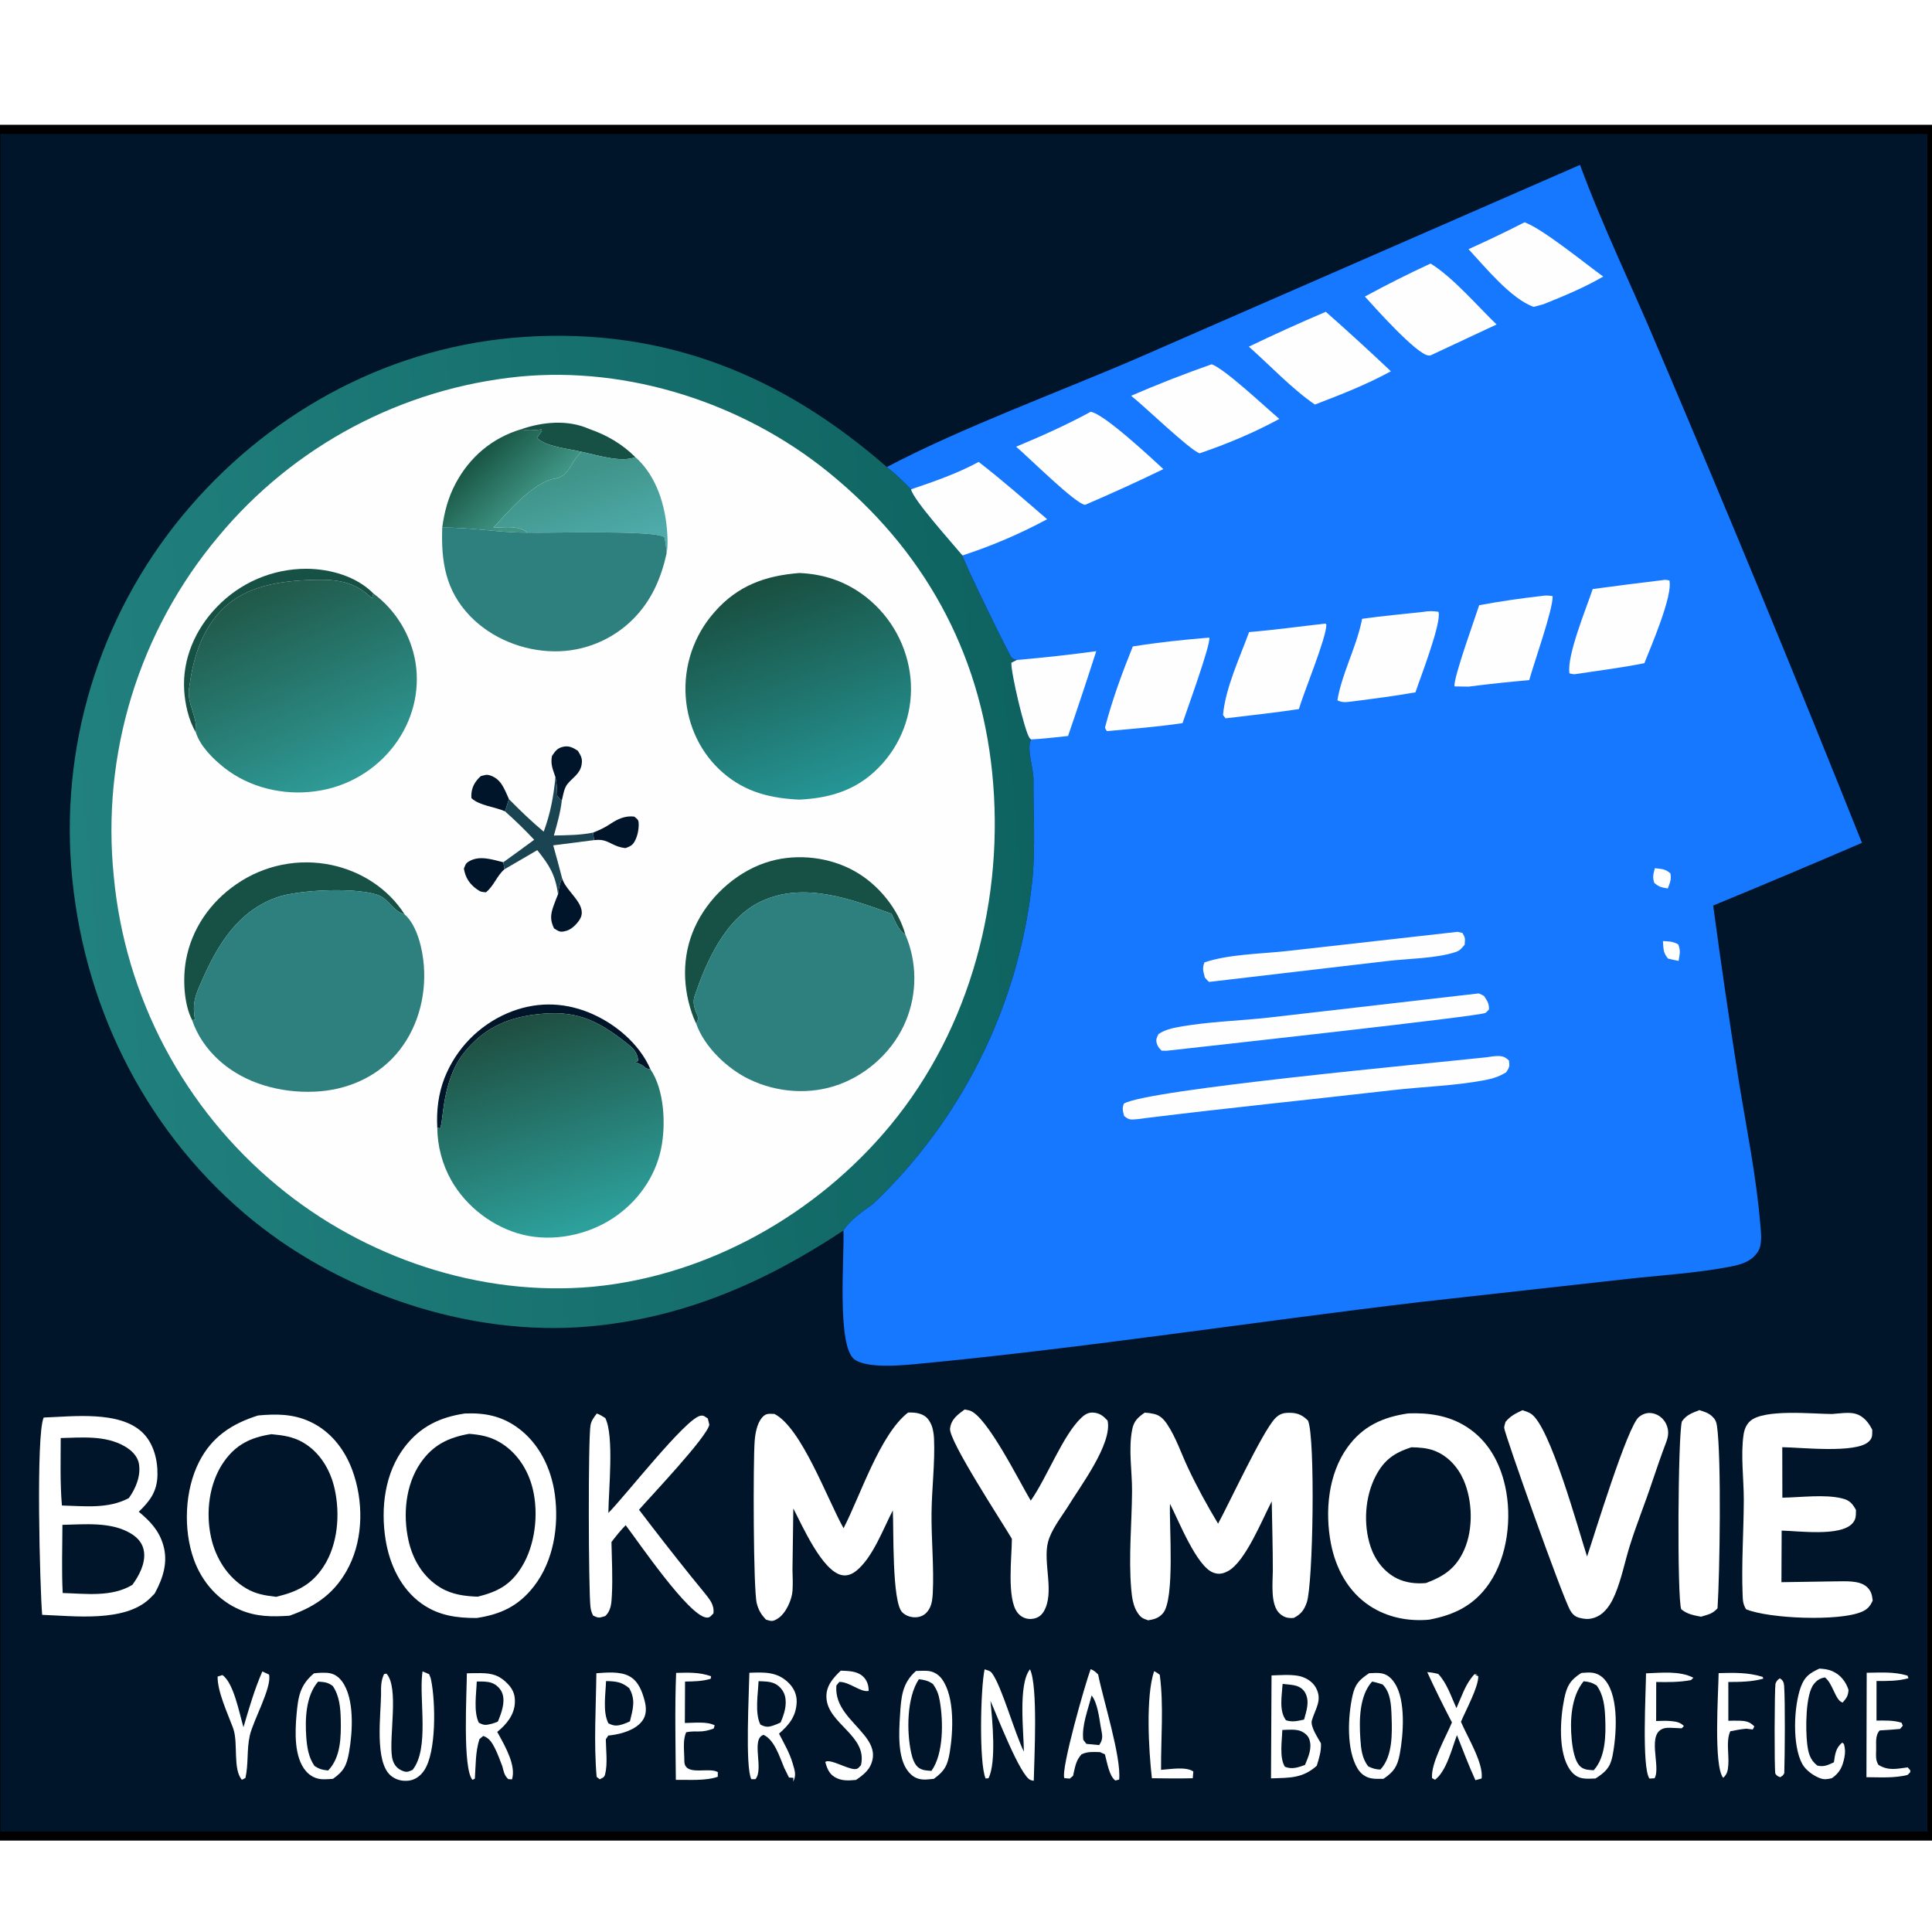 <?xml version="1.0" encoding="utf-8"?>
<svg xmlns="http://www.w3.org/2000/svg" width="1024" height="1024" viewBox="150.174 158.5 211.438 182.211">
  <rect x="150.174" y="158.5" width="211.438" height="182.211" fill="#333333" stroke="none"/>
  <rect x="149.717" y="158.043" width="211.894" height="186.777" style="stroke: rgb(0, 0, 0); fill: rgb(0, 21, 41);"/>
  <path transform="scale(0.5 0.5)" d="M552.961 653.568C553.446 653.773 553.779 654.039 554.197 654.354C555.097 661.009 554.431 668.405 554.48 675.16C556.489 675.021 559.9 674.393 561.544 675.511L561.421 676.992C558.438 677.077 555.458 677.029 552.475 676.993C551.782 670.993 551.082 659.121 552.961 653.568Z" style="fill: rgb(255, 255, 255);"/>
  <path transform="scale(0.5 0.5)" d="M676.522 653.984C679.887 653.91 682.906 653.792 686.157 654.81L686.305 655.194C683.728 655.912 681.289 655.91 678.643 655.929L678.647 664.414C679.435 664.4 680.227 664.381 681.015 664.402C682.448 664.439 683.327 664.603 684.341 665.658L683.989 666.325L682.581 666.151C681.38 666.26 680.254 666.469 679.075 666.71C678.108 668.801 678.817 671.749 678.64 674.033C678.545 675.257 678.45 676.056 677.52 676.903C675.363 674.268 676.474 658.256 676.522 653.984Z" style="fill: rgb(255, 255, 255);"/>
  <path transform="scale(0.5 0.5)" d="M660.629 654.033C663.907 653.923 667.994 653.433 670.997 654.998L670.464 655.516C667.888 655.986 665.46 655.973 662.86 655.926L662.845 664.468C663.902 664.442 665.001 664.381 666.054 664.481C667.161 664.586 668.157 664.738 668.917 665.573L668.441 666.067L667.113 665.999C666.398 665.991 665.448 665.875 664.759 666.024C660.523 666.942 663.986 674.48 662.499 677.002L661.374 677.064C659.663 674.573 660.611 658.043 660.629 654.033Z" style="fill: rgb(255, 255, 255);"/>
  <path d="M 224.169 326.967 C 225.542 326.937 226.683 326.878 227.996 327.336 L 227.953 327.612 C 227.008 327.895 226.127 327.899 225.146 327.916 L 225.125 332.45 C 226.061 332.448 227.574 332.253 228.393 332.713 L 228.275 333.063 C 227.651 333.28 227.215 333.388 226.55 333.379 C 226.1 333.372 225.72 333.374 225.274 333.463 C 224.892 334.284 225.048 335.399 225.064 336.291 C 225.065 336.457 225.061 336.752 225.099 336.908 C 225.418 338.211 227.782 337.27 228.731 337.824 L 228.727 338.338 C 227.354 338.806 225.593 338.65 224.138 338.673 C 224.108 334.775 224.014 330.863 224.169 326.967 Z" style="fill: rgb(255, 255, 255);"/>
  <path transform="scale(0.5 0.5)" d="M357.771 653.618L359.228 654.301C359.914 657.065 355.754 664.356 355.019 667.663C354.328 670.766 354.761 673.861 354.069 676.934L353.289 677.336C351.282 674.976 352.499 669.465 351.441 666.24C351.387 666.076 351.326 665.914 351.269 665.751C350.105 662.645 347.928 657.992 347.979 654.736L349.038 654.418C351.525 656.149 352.744 662.851 353.64 665.83C354.858 661.682 356.034 657.587 357.771 653.618Z" style="fill: rgb(255, 255, 255);"/>
  <path transform="scale(0.5 0.5)" d="M708.932 653.909C711.988 653.876 714.902 653.633 717.87 654.54L718.072 655.101C715.719 655.755 713.498 655.707 711.08 655.714L711.076 664.369C712.966 664.364 714.729 664.284 716.553 664.832L716.829 665.488L716.246 666.2C714.755 666.349 713.272 666.451 711.776 666.529C710.72 667.688 711.056 669.281 710.997 670.82C710.974 672.005 710.835 673.03 711.506 674.071C713.698 675.409 715.487 674.925 717.906 674.618L718.464 675.247C718.464 675.906 718.545 675.52 717.874 676.273C714.95 677.004 711.871 676.781 708.874 676.766L708.932 653.909Z" style="fill: rgb(255, 255, 255);"/>
  <path d="M 242.186 326.723 C 243.02 326.76 243.936 326.749 244.595 327.336 C 245.067 327.756 245.245 328.334 245.24 328.942 C 244.351 329.123 243.147 327.935 242.028 327.955 L 241.705 328.353 C 241.515 330.736 243.44 332.127 244.776 333.799 C 245.377 334.552 245.868 335.405 245.671 336.41 C 245.453 337.515 244.735 338.083 243.853 338.683 C 242.992 338.759 242.21 338.814 241.456 338.327 C 240.889 337.96 240.659 337.335 240.49 336.717 C 240.969 336.31 242.905 337.501 243.72 337.496 C 244.106 337.493 244.151 337.318 244.398 337.066 C 245.153 333.838 240.782 332.572 240.62 329.705 C 240.547 328.413 241.324 327.555 242.186 326.723 Z" style="fill: rgb(255, 255, 255);"/>
  <path d="M 349.292 326.497 C 349.855 326.539 350.248 326.571 350.771 326.811 C 351.62 327.198 352.209 327.97 352.477 328.835 C 352.425 329.497 352.264 329.714 351.837 330.212 C 351.037 330.04 350.767 328.089 349.884 327.462 C 349.345 327.567 349.058 327.741 348.7 328.169 C 347.741 329.313 347.777 333.206 347.947 334.69 C 348.062 335.685 348.242 336.485 349.069 337.114 C 349.811 337.28 350.22 337.051 350.877 336.753 C 351 335.909 351.074 335.146 351.794 334.602 L 351.973 334.749 C 352.121 335.29 352.129 335.679 352.023 336.224 C 351.825 337.238 351.516 337.897 350.649 338.493 C 350.232 338.585 349.892 338.664 349.468 338.531 C 348.722 338.295 347.805 337.64 347.421 336.945 C 346.302 334.917 346.476 330.64 347.256 328.505 C 347.67 327.372 348.221 326.991 349.292 326.497 Z" style="fill: rgb(255, 255, 255);"/>
  <path transform="scale(0.5 0.5)" d="M619.133 661.649Q619.654 660.401 620.19 659.159C620.991 657.256 621.671 655.793 623.055 654.239L623.778 654.216L623.249 654.355L623.907 654.654C624.006 656.972 621.091 662.283 620.123 664.642C621.42 667.755 625.153 673.772 624.634 677.052L623.286 677.42C621.812 674.188 620.553 670.854 619.244 667.552C618.149 670.455 616.972 675.405 614.45 677.329L613.788 676.958C613.514 673.718 616.816 667.976 618.15 664.781C616.267 661.141 614.447 657.495 612.744 653.767C613.634 653.829 614.297 653.951 615.151 654.168C617.049 656.171 617.987 659.148 619.133 661.649Z" style="fill: rgb(255, 255, 255);"/>
  <path transform="scale(0.5 0.5)" d="M392.835 653.603L394.278 654.223C394.547 654.881 394.597 654.931 394.756 655.745C395.656 660.351 395.913 671.263 393.18 675.297C392.4 676.447 391.282 677.322 389.868 677.511C388.412 677.706 386.929 677.349 385.811 676.36C382.325 673.276 383.701 663.208 383.752 658.703C383.752 657.056 383.683 655.72 384.415 654.193L384.934 654.091C387.73 657.134 385.454 667.867 386.152 672.342C386.353 673.629 386.986 674.717 388.224 675.278C389.336 675.782 389.648 675.613 390.663 675.154C394.363 670.482 392.07 659.941 392.772 654.077C392.791 653.919 392.814 653.761 392.835 653.603Z" style="fill: rgb(255, 255, 255);"/>
  <path transform="scale(0.5 0.5)" d="M539.072 653.109C539.86 653.456 540.118 653.696 540.709 654.29C541.824 659.883 545.807 672.378 545.306 677.287L544.467 677.491C543.08 676.452 542.659 673.407 542.194 671.766L541.118 671.276C539.674 671.246 538.404 671.117 537.064 671.762C535.951 673.017 535.739 674.146 535.371 675.767C535.148 676.749 535.409 676.259 534.5 677.076L533.312 676.969C532.503 675.052 537.929 656.141 539.072 653.109Z" style="fill: rgb(255, 255, 255);"/>
  <path transform="scale(0.5 0.5)" d="M539.276 658.874C540.541 660.412 540.927 663.65 541.257 665.63C541.549 667.389 541.977 668.282 540.932 669.74L538.134 669.47L537.453 668.573C537.086 665.396 538.509 661.973 539.276 658.874Z" style="fill: rgb(0, 21, 41);"/>
  <path transform="scale(0.5 0.5)" d="M524.455 671.177C524.427 666.83 523.16 656.405 525.793 653.146C527.577 656.908 526.721 672.599 526.617 677.558C526.385 677.5 526.145 677.467 525.92 677.384C523.667 676.56 518.491 663.056 517.14 660.068C517.535 664.084 518.487 673.512 516.707 676.992L516.081 677.053C514.608 673.697 514.973 657.188 515.859 653.157C516.52 653.394 517.061 653.431 517.495 654.024C519.64 656.957 522.354 666.881 524.455 671.177Z" style="fill: rgb(255, 255, 255);"/>
  <path transform="scale(0.5 0.5)" d="M430.879 654.011C433.089 653.857 435.969 653.566 437.999 654.613C440.029 655.66 440.846 657.837 441.414 659.912C441.83 661.428 441.928 663.095 440.936 664.428C439.447 666.429 436.413 667.283 434.087 667.583C433.888 667.609 433.688 667.629 433.489 667.652L432.951 668.474C432.982 670.828 433.374 673.866 432.795 676.128C432.605 676.874 432.239 676.866 431.621 677.225L430.94 676.702C430.294 669.255 430.795 661.493 430.879 654.011Z" style="fill: rgb(255, 255, 255);"/>
  <path transform="scale(0.5 0.5)" d="M432.997 655.725C435.116 655.775 436.397 655.885 438.06 657.266C439.529 659.806 438.895 661.807 438.226 664.546C437.627 664.812 437.262 664.992 436.611 665.195C435.348 665.589 434.682 665.556 433.522 664.984C432.222 662.519 432.918 658.498 432.997 655.725Z" style="fill: rgb(0, 21, 41);"/>
  <path transform="scale(0.5 0.5)" d="M402.534 654.028Q404.03 653.98 405.527 653.988C408.116 653.998 409.803 654.516 411.604 656.465C412.729 657.683 413.141 658.93 413.038 660.579C412.871 663.227 411.132 665.279 409.177 666.854L409.542 667.503C410.988 670.139 413.329 674.244 412.416 677.247L411.588 677.185C410.662 676.268 410.639 675.578 410.293 674.36C409.762 673.002 409.262 671.553 408.589 670.26C408.002 669.134 407.375 668.141 406.109 667.74L405.292 668.425C404.394 671.199 404.488 674.186 404.287 677.076L403.779 677.352C401.552 674.977 402.52 658.337 402.534 654.028Z" style="fill: rgb(255, 255, 255);"/>
  <path transform="scale(0.5 0.5)" d="M404.702 655.822C405.742 655.822 406.909 655.772 407.905 656.104C408.973 656.461 409.965 657.4 410.32 658.479C410.973 660.466 410.065 662.761 409.335 664.587C408.911 664.756 408.426 664.962 407.988 665.07C406.646 665.4 406.307 665.445 405.149 664.835C403.962 662.368 404.61 658.568 404.702 655.822Z" style="fill: rgb(0, 21, 41);"/>
  <path transform="scale(0.5 0.5)" d="M464.368 653.911C467.671 653.787 470.445 653.644 472.959 656.118C474.118 657.257 474.796 658.729 474.723 660.376C474.588 663.453 473.087 665.285 470.859 667.229C471.926 669.307 473.185 671.458 473.836 673.708C474.291 675.28 474.719 676.285 473.948 677.743L474.019 676.908L473.04 676.836L472.004 674.734C471.005 672.393 469.907 668.614 467.472 667.494C464.649 668.391 467.604 674.995 465.698 677.197L464.804 677.204C463.416 674.641 464.303 658.281 464.368 653.911Z" style="fill: rgb(255, 255, 255);"/>
  <path transform="scale(0.5 0.5)" d="M466.379 655.75C467.541 655.797 468.856 655.774 469.926 656.283C470.97 656.78 471.83 657.8 472.136 658.913C472.678 660.888 471.98 662.986 471.207 664.789C470.656 665.042 470.324 665.209 469.726 665.413C468.466 665.844 467.954 665.837 466.784 665.251C465.521 662.711 466.271 658.579 466.379 655.75Z" style="fill: rgb(0, 21, 41);"/>
  <path transform="scale(0.5 0.5)" d="M578.663 654.491C580.537 654.434 582.586 654.259 584.439 654.57C585.962 654.825 587.558 655.737 588.336 657.116C589.877 659.849 588.265 661.732 587.493 664.328C587.101 665.647 588.805 668.149 589.478 669.359C589.552 671.133 589.074 672.574 588.562 674.259C585.428 677.068 582.535 676.882 578.545 677.025L578.663 654.491Z" style="fill: rgb(255, 255, 255);"/>
  <path transform="scale(0.5 0.5)" d="M581.085 656.348C581.905 656.43 582.739 656.491 583.55 656.639C584.585 656.828 585.532 657.355 586.037 658.302C587.047 660.193 586.311 662.229 585.784 664.155C584.37 664.446 583.243 664.777 581.824 664.301C580.237 662.204 580.94 658.878 581.085 656.348Z" style="fill: rgb(0, 21, 41);"/>
  <path transform="scale(0.5 0.5)" d="M581.021 666.435C582.274 666.389 584.102 666.185 585.239 666.748C585.981 667.115 586.645 667.656 586.922 668.442C587.609 670.394 586.727 672.283 585.988 674.079C584.452 674.636 583.129 675.108 581.582 674.477C580.341 672.49 580.953 668.773 581.021 666.435Z" style="fill: rgb(0, 21, 41);"/>
  <path transform="scale(0.5 0.5)" d="M600.022 654.006C600.885 653.979 601.942 653.872 602.786 654.043C604.085 654.305 604.921 655.114 605.626 656.191C608.073 659.926 607.531 667.437 606.725 671.709C606.217 674.402 605.44 675.589 603.158 677.12C602.297 677.119 601.299 677.178 600.456 677.009C599.158 676.749 598.183 676.004 597.503 674.886C595.017 670.801 595.372 663.51 596.374 658.967C596.945 656.375 597.846 655.464 600.022 654.006Z" style="fill: rgb(255, 255, 255);"/>
  <path transform="scale(0.5 0.5)" d="M600.667 655.837C601.47 655.973 602.209 656.229 602.985 656.473C604.754 658.24 604.845 661.02 604.933 663.407C605.073 667.205 605.188 672.211 602.486 675.095C601.419 675.054 600.797 674.859 599.834 674.401C598.452 672.666 598.251 670.572 598.105 668.407C597.83 664.32 597.845 658.982 600.667 655.837Z" style="fill: rgb(0, 21, 41);"/>
  <path transform="scale(0.5 0.5)" d="M646.476 653.945C647.279 653.899 648.243 653.786 649.034 653.924C650.208 654.129 651.117 654.778 651.829 655.708C654.737 659.509 654.176 667.611 653.291 672.123C652.786 674.699 651.697 675.681 649.567 677.05C648.661 677.072 647.588 677.167 646.7 676.999C645.516 676.774 644.692 676.127 644.004 675.155C641.323 671.365 641.835 663.946 642.734 659.568C643.311 656.76 644.055 655.485 646.476 653.945Z" style="fill: rgb(255, 255, 255);"/>
  <path transform="scale(0.5 0.5)" d="M646.978 655.768C648.18 655.88 648.805 656.055 649.832 656.694C651.346 658.791 651.595 661.302 651.699 663.836C651.853 667.563 651.782 672.398 649.178 675.247C648.206 675.168 647.403 675.2 646.556 674.666C644.971 673.664 644.531 670.224 644.364 668.542C643.95 664.384 644.241 659.063 646.978 655.768Z" style="fill: rgb(0, 21, 41);"/>
  <path transform="scale(0.5 0.5)" d="M500.847 653.51C501.848 653.506 503.074 653.378 504.042 653.603C505.084 653.846 505.959 654.499 506.574 655.365C509.335 659.255 508.985 666.743 508.234 671.287C507.758 674.16 507.133 675.388 504.76 677.116C503.964 677.197 503.049 677.341 502.253 677.261C500.855 677.121 499.967 676.542 499.098 675.458C496.747 672.528 497.117 666.781 497.344 663.194C497.589 659.326 497.771 656.201 500.847 653.51Z" style="fill: rgb(255, 255, 255);"/>
  <path transform="scale(0.5 0.5)" d="M501.473 655.317C502.741 655.478 503.455 655.629 504.523 656.344C505.403 657.573 505.781 658.548 506.044 660.045C506.825 664.479 506.916 671.636 504.222 675.384C503.198 675.295 502.403 675.318 501.512 674.754C500.509 674.119 500.033 672.543 499.791 671.446C498.769 666.813 498.806 659.33 501.473 655.317Z" style="fill: rgb(0, 21, 41);"/>
  <path transform="scale(0.5 0.5)" d="M369.073 654.033C370.033 653.918 371.029 653.859 371.995 653.929C373.354 654.028 374.417 654.714 375.219 655.804C377.989 659.574 377.532 666.87 376.752 671.28C376.244 674.148 375.62 675.455 373.229 677.121C372.505 677.18 371.778 677.24 371.051 677.221C369.605 677.183 368.314 676.579 367.349 675.479C364.677 672.434 364.919 666.802 365.264 662.976C365.613 659.106 366.013 656.602 369.073 654.033Z" style="fill: rgb(255, 255, 255);"/>
  <path transform="scale(0.5 0.5)" d="M369.981 655.845C371.355 655.955 372.062 655.952 373.198 656.819C374.648 658.974 374.877 661.586 374.932 664.137C375.015 667.963 374.94 672.456 372.169 675.3C370.908 675.159 370.241 675.003 369.18 674.296C367.884 672.435 367.545 670.213 367.385 667.98C367.103 664.013 367.278 658.931 369.981 655.845Z" style="fill: rgb(0, 21, 41);"/>
  <path transform="scale(0.5 0.5)" d="M672.307 596.418C673.351 596.765 674.285 597.013 675.108 597.791C675.788 598.433 676.027 598.982 676.159 599.89C677.152 606.749 676.777 632.329 676.279 639.8C675.129 641.06 674.263 641.134 672.657 641.637C670.978 641.299 669.69 641.104 668.336 640.01C667.408 637.55 667.616 601.829 668.484 598.892C669.498 597.425 670.724 597.055 672.307 596.418Z" style="fill: rgb(255, 255, 255);"/>
  <path transform="scale(0.5 0.5)" d="M430.975 597.163C431.687 597.413 432.197 597.75 432.829 598.153C434.807 602.032 433.551 613.969 433.51 618.922C437.192 615.233 450.248 598.453 453.589 597.671C454.395 597.482 454.627 597.857 455.276 598.253L455.606 599.625C455.031 602.409 442.637 615.433 440.217 618.227Q445.705 625.444 451.372 632.523Q452.996 634.48 454.586 636.465C455.713 637.885 456.725 639.037 456.503 640.916C455.935 641.441 455.766 641.922 454.924 641.817C451.015 641.33 440.201 625.426 437.298 621.606C436.151 622.768 435.176 624 434.184 625.295C434.259 629.136 434.477 633.075 434.275 636.908C434.186 638.588 434.131 640.311 432.808 641.504C431.444 641.897 431.449 641.993 430.178 641.401C429.856 640.78 429.684 640.243 429.596 639.546C429.157 636.085 429.051 602.557 429.608 599.684C429.803 598.678 430.371 597.96 430.975 597.163Z" style="fill: rgb(255, 255, 255);"/>
  <path transform="scale(0.5 0.5)" d="M511.479 596.283C511.805 596.347 512.131 596.403 512.455 596.475C516.183 597.307 523.544 612.233 525.961 616.232C529.501 611.213 533.018 601.822 537.053 598.073C537.899 597.286 538.646 596.848 539.844 596.979C541.145 597.121 541.944 597.803 542.78 598.721C543.855 603.878 536.596 613.346 533.95 617.76C532.501 620.014 530.435 622.666 529.747 625.262C528.548 629.782 531.29 636.409 528.773 640.541C528.144 641.575 527.192 642.077 525.984 642.131C524.809 642.184 523.747 641.645 523.038 640.722C520.665 637.634 521.828 628.431 521.827 624.585C519.635 620.84 507.97 603.09 508.295 600.45C508.549 598.385 509.944 597.439 511.479 596.283Z" style="fill: rgb(255, 255, 255);"/>
  <path transform="scale(0.5 0.5)" d="M633.576 596.438C634.195 596.634 634.87 596.848 635.423 597.195C639.618 599.831 645.8 622.525 647.726 628.462C649.242 624 656.577 599.876 659.091 597.911C660.031 597.176 661.017 596.875 662.2 597.144C663.475 597.434 664.524 598.332 665.062 599.517C665.694 600.906 665.538 602.15 665.016 603.508C663.945 606.3 663.001 609.137 662.03 611.965C660.472 616.706 658.568 621.338 657.08 626.103C655.978 629.634 655.29 633.293 653.863 636.72C653.243 638.211 652.429 639.681 651.203 640.762C650.061 641.768 648.54 642.318 647.015 642.074C645.542 641.838 644.843 641.584 644.056 640.284C642.401 637.55 629.586 601.409 629.584 600.29C629.584 599.848 629.781 599.429 629.879 598.999C630.946 597.678 632.091 597.159 633.576 596.438Z" style="fill: rgb(255, 255, 255);"/>
  <path transform="scale(0.5 0.5)" d="M701.363 597.27C702.903 597.163 705.102 596.793 706.581 597.245C708.285 597.764 709.395 599.217 710.148 600.72C710.123 601.887 710.268 602.521 709.312 603.368C706.422 605.929 694.615 604.581 690.451 604.536L690.47 615.582C694.406 615.542 699.765 614.791 703.559 615.748C705.208 616.164 705.776 616.832 706.583 618.272C706.551 619.505 706.655 620.328 705.724 621.296C703.03 624.099 694.049 622.876 690.317 622.789L690.268 634.083L702.122 633.9C704.174 633.904 707.275 633.634 708.909 635.067C709.903 635.938 710.105 636.86 710.244 638.108C709.671 639.374 709.078 640.047 707.767 640.596C702.828 642.666 687.599 642.092 682.526 640.005C681.856 638.909 681.819 638.114 681.77 636.842C681.507 629.973 682.007 622.99 682.029 616.106C682.043 611.508 681.314 606.249 681.986 601.758C682.15 600.661 682.585 599.556 683.433 598.807C686.49 596.112 697.172 597.264 701.363 597.27Z" style="fill: rgb(255, 255, 255);"/>
  <path transform="scale(0.5 0.5)" d="M309.919 598.042C316.297 597.818 326.394 596.526 331.425 601.224C333.958 603.589 334.883 607.288 334.813 610.654C334.74 614.197 333.193 616.301 330.72 618.663C333.206 620.72 335.151 622.767 336.08 625.949C337.185 629.734 336.015 633.24 334.202 636.573Q333.638 637.171 333.041 637.737C327.548 642.899 316.549 641.472 309.573 641.229C309.088 635.401 308.167 601.636 309.919 598.042Z" style="fill: rgb(255, 255, 255);"/>
  <path transform="scale(0.5 0.5)" d="M313.639 602.532C318.306 602.424 323.402 601.913 327.612 604.325C329.06 605.154 330.457 606.438 330.757 608.161C331.215 610.781 330.057 613.593 328.546 615.678C323.98 618.095 318.889 617.42 313.9 617.297C313.478 612.406 313.637 607.439 313.639 602.532Z" style="fill: rgb(0, 21, 41);"/>
  <path transform="scale(0.5 0.5)" d="M314.01 621.531C318.882 621.432 324.656 620.806 329.007 623.435C330.546 624.365 331.666 625.653 331.88 627.516C332.173 630.067 330.767 632.687 329.32 634.665C324.806 637.401 319.135 636.598 314.072 636.451C313.817 631.505 313.999 626.486 314.01 621.531Z" style="fill: rgb(0, 21, 41);"/>
  <path transform="scale(0.5 0.5)" d="M499.12 596.946C500 596.94 500.81 596.942 501.663 597.211C502.968 597.623 503.615 598.34 504.169 599.565C504.58 600.475 504.743 601.698 504.787 602.684C505.021 607.989 504.288 613.671 504.241 619.049C504.189 624.835 504.805 630.804 504.512 636.533C504.459 637.563 504.331 638.78 503.856 639.715C503.315 640.78 502.475 641.524 501.259 641.718C500.055 641.911 498.669 641.537 497.812 640.653C495.566 638.338 495.981 622.581 495.768 618.366C493.632 622.469 491.4 628.643 487.801 631.569C486.876 632.322 485.775 632.79 484.562 632.525C480.253 631.584 475.905 621.59 473.992 617.953L473.806 631.375C473.846 632.911 473.921 634.484 473.807 636.017C473.66 638.003 472.339 640.928 470.599 642.033C469.465 642.754 469.204 642.63 468.017 642.283C466.96 641.18 466.368 640.201 465.986 638.704C465.222 635.707 465.173 607.681 465.534 603.135C465.661 601.531 466.031 599.398 467.096 598.115C467.983 597.047 468.609 597.223 469.851 597.255C475.767 600.254 481.421 615.902 484.986 622.271C488.64 615.221 492.972 601.653 499.12 596.946Z" style="fill: rgb(255, 255, 255);"/>
  <path transform="scale(0.5 0.5)" d="M566.962 621.274C569.512 616.588 576.621 601.253 579.395 598.286C580.461 597.146 581.384 596.972 582.874 597.011C584.464 597.052 585.532 597.6 586.656 598.728C588.265 602.581 587.765 634.555 586.373 638.524C585.786 640.196 585.114 641.085 583.517 641.909C582.284 641.997 581.45 641.827 580.482 640.98C578.36 639.124 578.926 634.196 578.943 631.618C578.948 626.544 578.794 621.462 578.707 616.388C576.677 620.229 572.97 629.564 569.174 631.628C568.049 632.239 567.104 632.453 565.866 631.971C562.233 630.558 558.323 620.586 556.436 616.927C556.237 621.676 557.561 637.93 554.856 640.928C553.919 641.967 552.979 642.207 551.656 642.425C550.528 642.026 550.153 641.925 549.428 640.907C548.369 639.419 548.093 637.312 547.944 635.538C547.356 628.556 548.078 621.241 548.129 614.228C548.161 609.801 547.306 605.098 548.151 600.721C548.522 598.798 549.359 598.067 550.904 596.969C551.614 597.005 552.282 597.1 552.977 597.262C554.286 597.568 555.099 598.444 555.819 599.519C557.713 602.346 558.863 605.815 560.308 608.904C562.305 613.169 564.536 617.241 566.962 621.274Z" style="fill: rgb(255, 255, 255);"/>
  <path d="M 178.419 298.796 C 180.368 298.617 182.176 298.615 183.999 299.427 C 186.298 300.453 187.879 302.461 188.735 304.79 C 189.944 308.079 189.959 312.103 188.389 315.267 C 186.961 318.143 184.803 319.684 181.853 320.71 C 179.942 320.835 178.263 320.839 176.468 320.076 C 174.056 319.051 172.285 317.03 171.399 314.583 C 170.208 311.292 170.378 306.967 171.977 303.846 C 173.379 301.108 175.575 299.688 178.419 298.796 Z" style="fill: rgb(255, 255, 255);"/>
  <path transform="scale(0.5 0.5)" d="M359.765 601.69C362.232 601.924 364.424 602.21 366.607 603.459C370.359 605.606 372.662 609.493 373.587 613.627C374.821 619.142 374.327 625.776 371.199 630.611C368.579 634.66 365.309 636.209 360.776 637.287C358.415 637.006 356.353 636.687 354.264 635.458C350.186 633.06 347.549 628.839 346.545 624.28C345.347 618.838 346.084 612.43 349.311 607.779C351.979 603.933 355.248 602.383 359.765 601.69Z" style="fill: rgb(0, 21, 41);"/>
  <path transform="scale(0.5 0.5)" d="M402.107 597.157C406.384 596.983 410.04 597.673 413.579 600.213C418.366 603.65 421.038 609.226 421.804 614.965C422.715 621.788 421.514 629.422 417.234 634.956C413.874 639.301 409.941 641.131 404.672 641.923C400.291 641.934 396.341 641.397 392.662 638.794C388.093 635.561 385.606 630.175 384.744 624.767C383.638 617.832 384.56 610.134 388.946 604.449C392.388 599.986 396.659 597.973 402.107 597.157Z" style="fill: rgb(255, 255, 255);"/>
  <path transform="scale(0.5 0.5)" d="M403.034 601.611C405.361 601.782 407.478 602.178 409.536 603.34C413.385 605.515 415.9 609.355 416.941 613.596C418.283 619.065 417.518 625.929 414.533 630.759C412.096 634.7 409.277 636.16 404.926 637.253C402.08 637.153 399.309 636.797 396.821 635.316C392.998 633.041 390.695 629.196 389.752 624.92C388.519 619.321 389.09 612.739 392.427 607.934C395.137 604.034 398.48 602.429 403.034 601.611Z" style="fill: rgb(0, 21, 41);"/>
  <path transform="scale(0.5 0.5)" d="M608.601 597.135C613.115 596.966 617.473 597.605 621.346 600.078C626 603.051 628.622 607.784 629.797 613.077C631.327 619.966 630.324 628.504 626.308 634.353C623.01 639.155 618.722 641.226 613.179 642.286C608.661 642.71 604.026 641.802 600.204 639.3C595.419 636.168 592.68 631.035 591.638 625.514C590.327 618.568 591.057 610.452 595.265 604.592C598.638 599.895 603.062 597.937 608.601 597.135Z" style="fill: rgb(255, 255, 255);"/>
  <path transform="scale(0.5 0.5)" d="M609.255 604.554C610.923 604.582 612.683 604.695 614.258 605.286C617.213 606.395 619.447 608.86 620.695 611.708C622.66 616.191 622.84 622.399 620.871 626.912C619.099 630.971 616.505 632.755 612.468 634.271C610.288 634.46 608.086 634.232 606.101 633.252C603.319 631.878 601.321 629.236 600.346 626.331C598.713 621.464 599.082 615.375 601.473 610.816C603.326 607.281 605.536 605.773 609.255 604.554Z" style="fill: rgb(0, 21, 41);"/>
  <defs>
    <linearGradient id="gradient_1" gradientUnits="userSpaceOnUse" x1="525.612" y1="460.454" x2="316.617" y2="478.834">
      <stop offset="0" stop-color="#0E6360"/>
      <stop offset="1" stop-color="#21817F"/>
    </linearGradient>
  </defs>
  <path fill="url(#gradient_1)" transform="scale(0.5 0.5)" d="M484.962 557.103C467.807 568.47 449.886 576.299 429.187 578.114C402.722 580.435 374.004 570.561 353.864 553.38C331.461 534.268 318.218 506.873 315.94 477.59Q315.837 476.259 315.767 474.926Q315.697 473.593 315.66 472.258Q315.623 470.924 315.619 469.589Q315.615 468.254 315.645 466.919Q315.674 465.585 315.736 464.251Q315.798 462.918 315.893 461.586Q315.988 460.255 316.117 458.926Q316.245 457.597 316.406 456.272Q316.567 454.946 316.76 453.626Q316.954 452.305 317.18 450.989Q317.406 449.674 317.665 448.364Q317.924 447.054 318.215 445.751Q318.506 444.449 318.83 443.153Q319.153 441.858 319.508 440.571Q319.864 439.285 320.251 438.007Q320.638 436.729 321.056 435.462Q321.475 434.194 321.924 432.937Q322.374 431.68 322.855 430.435Q323.335 429.189 323.847 427.956Q324.358 426.723 324.9 425.503Q325.442 424.283 326.014 423.077Q326.585 421.87 327.187 420.679Q327.788 419.487 328.419 418.31Q329.05 417.134 329.71 415.973Q330.369 414.813 331.057 413.669Q331.746 412.525 332.462 411.398Q333.178 410.272 333.922 409.163Q334.666 408.055 335.438 406.965Q336.209 405.876 337.007 404.805Q337.805 403.735 338.629 402.685Q339.453 401.635 340.303 400.605Q341.153 399.576 342.028 398.568C360.61 377.129 386.618 363.389 415.07 361.518C445.903 359.49 471.536 369.959 494.462 389.996C496.384 391.49 498.055 393.151 499.762 394.878C500.223 397.185 508.885 406.763 511.013 409.352C511.279 410.812 521.422 431.467 521.774 431.716C522.383 432.148 522.136 432.003 522.91 432.227L521.717 432.844C521.604 434.989 524.647 447.958 525.712 449.32C525.801 449.434 525.918 449.523 526.021 449.624C525.024 451.635 526.479 455.758 526.554 458.094C526.505 465.493 527.012 472.858 526.326 480.246Q526.076 482.676 525.723 485.093Q525.369 487.51 524.913 489.909Q524.456 492.309 523.898 494.687Q523.339 497.065 522.679 499.416Q522.02 501.768 521.26 504.09Q520.5 506.411 519.642 508.698Q518.783 510.985 517.828 513.233Q516.873 515.481 515.822 517.686Q514.771 519.891 513.627 522.05Q512.483 524.208 511.248 526.315Q510.013 528.422 508.689 530.475Q507.365 532.527 505.954 534.521Q504.543 536.516 503.049 538.448Q501.554 540.379 499.978 542.246Q498.402 544.112 496.748 545.909Q495.094 547.706 493.364 549.431Q492.402 550.379 491.426 551.313C489.333 552.753 486.281 554.934 484.962 557.103Z" style="paint-order: fill;"/>
  <path transform="scale(0.5 0.5)" d="M414.046 370.203C438.019 367.901 463.032 376.034 481.657 391.123C502.403 407.931 514.796 430.227 517.513 456.84C520.309 484.225 512.882 512.747 495.213 534.107C479.135 553.542 455.338 567.008 430.122 569.414C405.503 571.658 380.109 563.105 361.111 547.354Q360.163 546.571 359.235 545.766Q358.307 544.96 357.399 544.131Q356.491 543.303 355.604 542.452Q354.716 541.602 353.85 540.73Q352.984 539.858 352.14 538.965Q351.295 538.072 350.473 537.158Q349.651 536.245 348.851 535.311Q348.052 534.378 347.276 533.425Q346.499 532.472 345.747 531.5Q344.994 530.528 344.265 529.538Q343.537 528.549 342.833 527.541Q342.129 526.533 341.45 525.509Q340.771 524.484 340.118 523.443Q339.464 522.402 338.836 521.346Q338.209 520.289 337.607 519.217Q337.005 518.146 336.43 517.059Q335.855 515.973 335.307 514.873Q334.759 513.773 334.238 512.659Q333.717 511.546 333.224 510.42Q332.731 509.295 332.265 508.157Q331.799 507.02 331.362 505.871Q330.925 504.722 330.516 503.563Q330.107 502.404 329.726 501.236Q329.346 500.067 328.994 498.889Q328.643 497.711 328.32 496.525Q327.998 495.339 327.705 494.146Q327.411 492.952 327.148 491.752Q326.884 490.551 326.65 489.345Q326.415 488.138 326.211 486.926Q326.007 485.714 325.832 484.497Q325.658 483.281 325.513 482.06Q325.368 480.84 325.254 479.616Q325.127 478.373 325.032 477.126Q324.936 475.88 324.872 474.632Q324.807 473.384 324.774 472.134Q324.741 470.885 324.739 469.635Q324.737 468.385 324.767 467.135Q324.796 465.886 324.857 464.637Q324.917 463.389 325.009 462.143Q325.101 460.896 325.224 459.652Q325.347 458.408 325.501 457.168Q325.655 455.928 325.84 454.691Q326.025 453.455 326.241 452.224Q326.457 450.993 326.703 449.768Q326.95 448.543 327.227 447.324Q327.504 446.105 327.811 444.893Q328.119 443.682 328.457 442.479Q328.794 441.275 329.162 440.081Q329.53 438.886 329.927 437.701Q330.324 436.516 330.751 435.341Q331.178 434.167 331.635 433.003Q332.091 431.839 332.576 430.687Q333.061 429.535 333.575 428.396Q334.089 427.257 334.631 426.13Q335.173 425.004 335.743 423.892Q336.313 422.78 336.911 421.682Q337.508 420.584 338.133 419.502Q338.758 418.419 339.41 417.353Q340.062 416.287 340.74 415.237Q341.419 414.187 342.123 413.154Q342.827 412.122 343.557 411.107Q344.287 410.093 345.042 409.097Q345.798 408.101 346.577 407.124Q347.357 406.147 348.161 405.19Q348.925 404.27 349.711 403.369Q350.497 402.469 351.305 401.587Q352.113 400.706 352.942 399.844Q353.771 398.983 354.621 398.142Q355.471 397.3 356.341 396.48Q357.211 395.66 358.1 394.861Q358.99 394.063 359.899 393.286Q360.808 392.509 361.736 391.754Q362.663 391 363.609 390.268Q364.554 389.536 365.517 388.828Q366.481 388.12 367.461 387.435Q368.441 386.75 369.437 386.089Q370.434 385.428 371.446 384.792Q372.458 384.156 373.486 383.544Q374.513 382.933 375.555 382.346Q376.597 381.76 377.653 381.199Q378.709 380.639 379.779 380.104Q380.848 379.569 381.93 379.06Q383.012 378.551 384.106 378.069Q385.2 377.587 386.306 377.131Q387.411 376.676 388.527 376.248Q389.644 375.819 390.77 375.418Q391.896 375.017 393.032 374.643Q394.168 374.27 395.313 373.924Q396.457 373.578 397.61 373.26Q398.762 372.942 399.922 372.653Q401.082 372.363 402.249 372.101Q403.416 371.84 404.589 371.607Q405.761 371.374 406.939 371.17Q408.118 370.966 409.3 370.79Q410.483 370.614 411.67 370.468Q412.856 370.321 414.046 370.203Z" fill="#FEFEFE"/>
  <path fill="#001529" transform="scale(0.5 0.5)" d="M430.165 470.015L430.628 469.83C431.841 469.335 432.867 468.817 433.96 468.094C435.587 467.018 437.187 466.274 439.178 466.51C439.774 467.044 440.074 467.062 440.136 467.931C440.23 469.277 439.805 471.343 438.939 472.418C438.493 472.97 437.874 473.182 437.234 473.406C435.948 473.259 435.194 472.933 434.031 472.352C432.607 471.641 431.942 471.512 430.376 471.659L430.165 470.015Z"/>
  <path fill="#001529" transform="scale(0.5 0.5)" d="M410.888 465.366C408.611 464.326 405.377 464.159 403.537 462.48C403.528 462.27 403.503 462.06 403.51 461.849C403.568 460.086 404.299 458.815 405.587 457.648C406.472 457.438 406.81 457.209 407.712 457.525C410.126 458.373 410.765 460.556 411.749 462.69L410.888 465.366Z"/>
  <path fill="#001529" transform="scale(0.5 0.5)" d="M410.782 478.029C409.089 479.425 408.506 481.645 406.703 483.082C405.716 482.969 405.624 483.043 404.746 482.424C403.108 481.269 402.208 479.859 401.886 477.901C402.204 477.159 402.206 476.788 402.944 476.341C405.285 474.922 408.053 475.909 410.512 476.5L410.782 478.029Z"/>
  <path fill="#001529" transform="scale(0.5 0.5)" d="M423.38 479.994C423.431 480.139 423.48 480.285 423.535 480.428C424.534 483.046 428.658 485.703 427.478 488.562C427.032 489.644 425.6 491.11 424.454 491.463C423.015 491.907 422.79 491.724 421.614 490.982C420.765 489.208 420.829 488.06 421.437 486.251C421.747 485.328 422.124 484.421 422.488 483.518C422.656 482.197 422.843 481.234 423.38 479.994Z"/>
  <path fill="#001529" transform="scale(0.5 0.5)" d="M421.922 457.861L421.72 457.29C421.199 455.773 420.868 454.825 421.166 453.238C421.878 452.214 422.244 451.563 423.557 451.238C424.856 450.916 425.787 451.429 426.833 452.1C427.503 453.237 427.888 453.765 427.647 455.161C427.305 457.139 425.741 457.935 424.581 459.339C423.806 460.276 423.595 461.847 423.317 463.01C422.895 462.716 422.643 462.372 422.318 461.977C422.283 460.857 422.252 459.775 422.064 458.668L421.922 457.861Z"/>
  <path fill="#001529" transform="scale(0.5 0.5)" d="M396.059 534.557C395.869 530.821 396.281 527.256 397.631 523.751Q397.863 523.16 398.124 522.581Q398.385 522.002 398.675 521.437Q398.964 520.872 399.281 520.322Q399.598 519.771 399.942 519.238Q400.286 518.704 400.656 518.187Q401.025 517.671 401.42 517.174Q401.815 516.677 402.234 516.199Q402.653 515.722 403.095 515.266Q403.537 514.81 404.001 514.377Q404.465 513.943 404.95 513.533Q405.435 513.123 405.939 512.738Q406.444 512.352 406.967 511.992Q407.49 511.632 408.03 511.298Q408.57 510.964 409.126 510.658Q409.682 510.351 410.253 510.072Q410.823 509.793 411.407 509.543C417.254 507.053 423.33 507 429.222 509.381C434.846 511.654 440.298 516.189 442.724 521.832C442.413 521.751 442.086 521.715 441.79 521.589C441.63 521.521 441.519 521.37 441.382 521.262C440.738 520.754 440.113 520.542 439.354 520.253L440.053 519.974C439.819 518.119 439.116 517.352 437.653 516.199C430.779 510.781 426.097 508.703 417.29 509.854C410.945 510.684 406.022 513.068 401.946 518.156C396.887 524.471 397.503 533.68 396.62 534.769L396.059 534.557Z"/>
  <path fill="#175045" transform="scale(0.5 0.5)" d="M414.407 381.73C419.155 380.097 424.648 379.566 429.365 381.683C433.155 382.991 436.575 384.981 439.415 387.83C436.26 389.097 430.926 387.341 427.633 386.665C425.028 386.019 419.687 385.549 417.913 383.609L418.686 382.469L418.956 382.153L418.878 381.749C417.255 381.966 416.015 382.082 414.407 381.73Z"/>
  <path fill="#175045" transform="scale(0.5 0.5)" d="M343.212 448.069C341.623 445.42 340.829 441.812 340.655 438.735C340.275 431.992 343.119 425.497 347.756 420.69Q348.23 420.191 348.728 419.717Q349.227 419.243 349.748 418.795Q350.27 418.347 350.814 417.926Q351.358 417.505 351.923 417.112Q352.488 416.719 353.072 416.356Q353.655 415.992 354.257 415.658Q354.859 415.325 355.477 415.022Q356.094 414.72 356.727 414.449Q357.359 414.178 358.004 413.94Q358.65 413.702 359.306 413.497Q359.963 413.292 360.629 413.12Q361.295 412.948 361.969 412.811Q362.643 412.673 363.323 412.57Q364.003 412.467 364.688 412.399Q365.372 412.331 366.059 412.297Q366.746 412.264 367.434 412.265C372.611 412.301 378.33 413.895 382.074 417.672L381.757 418.739L381.306 418.312C377.259 414.551 372.713 414.508 367.454 414.752C360.253 415.085 352.987 416.461 348.028 422.2C344.189 426.641 342.56 432.35 341.794 438.041C341.764 438.26 341.724 438.476 341.697 438.694C341.313 441.9 343.686 444.904 343.212 448.069Z"/>
  <path fill="#1A4452" transform="scale(0.5 0.5)" d="M421.922 457.861L422.064 458.668C422.252 459.775 422.283 460.857 422.318 461.977C422.643 462.372 422.895 462.716 423.317 463.01C423 465.649 422.305 468.106 421.58 470.652C424.464 470.584 427.326 470.59 430.165 470.015L430.376 471.659L421.438 472.8Q422.446 476.387 423.38 479.994C422.843 481.234 422.656 482.197 422.488 483.518C421.904 479.212 420.579 477.151 417.949 473.851L410.782 478.029L410.512 476.5Q413.912 474.07 417.268 471.581C415.225 469.392 413.123 467.358 410.888 465.366L411.749 462.69C414.201 465.192 416.671 467.561 419.356 469.812C420.85 465.714 421.496 462.21 421.922 457.861Z"/>
  <path fill="#175045" transform="scale(0.5 0.5)" d="M342.392 511.04C340.553 507.45 340.352 501.903 341.043 498.013C342.258 491.159 346.347 485.246 352.053 481.332Q352.617 480.94 353.199 480.578Q353.782 480.215 354.383 479.883Q354.983 479.55 355.6 479.249Q356.216 478.948 356.848 478.679Q357.479 478.41 358.123 478.173Q358.768 477.936 359.423 477.733Q360.079 477.53 360.744 477.36Q361.409 477.19 362.082 477.055Q362.755 476.92 363.433 476.819Q364.112 476.718 364.795 476.652Q365.479 476.586 366.164 476.555Q366.85 476.524 367.536 476.528Q368.223 476.533 368.908 476.572Q369.593 476.611 370.275 476.685Q370.958 476.76 371.635 476.869Q372.313 476.978 372.984 477.121C379.481 478.524 385.32 482.285 388.914 487.912C388.679 487.821 388.441 487.739 388.209 487.641C386.298 486.83 385.283 484.639 383.478 483.844C379.054 481.895 365.726 482.466 360.889 484.201C352.382 487.251 347.995 494.569 344.565 502.359C343.528 504.716 342.589 506.648 342.83 509.283C342.847 509.469 342.858 509.655 342.875 509.841C342.931 510.443 342.924 510.311 343.043 510.989L342.392 511.04Z"/>
  <defs>
    <linearGradient id="gradient_2" gradientUnits="userSpaceOnUse" x1="404.752" y1="388.231" x2="414.87" y2="399.081">
      <stop offset="0" stop-color="#1A5746"/>
      <stop offset="1" stop-color="#3F9584"/>
    </linearGradient>
  </defs>
  <path fill="url(#gradient_2)" transform="scale(0.5 0.5)" d="M397.142 403.262C397.603 399.828 398.424 396.717 400.053 393.636C403.132 387.816 408.085 383.612 414.407 381.73C416.015 382.082 417.255 381.966 418.878 381.749L418.956 382.153L418.686 382.469L417.913 383.609C419.687 385.549 425.028 386.019 427.633 386.665C427.439 386.868 427.242 387.067 427.051 387.273C425.127 389.342 424.776 392.052 421.747 392.553C416.964 393.345 411.498 399.903 408.352 403.255C410.68 403.219 413.908 402.707 415.76 404.35C409.495 404.38 403.353 403.157 397.142 403.262Z"/>
  <path fill="#175045" transform="scale(0.5 0.5)" d="M452.728 511.812C452.346 511.033 452.033 510.273 451.756 509.449C449.552 502.887 449.739 495.897 452.931 489.677C456.14 483.424 462.199 478.154 469.015 476.254C475.054 474.57 482.028 475.4 487.486 478.498C492.617 481.411 496.914 486.63 498.527 492.355C496.877 491.272 496.352 489.507 495.484 487.766C486.521 484.556 476.341 480.7 467.008 485.04C459.191 488.676 454.987 498.088 452.366 505.869C451.819 507.492 452.598 509.033 453.207 510.523C453.075 510.979 453.001 511.419 452.728 511.812Z"/>
  <defs>
    <linearGradient id="gradient_3" gradientUnits="userSpaceOnUse" x1="423.59" y1="391.473" x2="429.305" y2="408.705">
      <stop offset="0" stop-color="#3F9388"/>
      <stop offset="1" stop-color="#4EABAA"/>
    </linearGradient>
  </defs>
  <path fill="url(#gradient_3)" transform="scale(0.5 0.5)" d="M427.633 386.665C430.926 387.341 436.26 389.097 439.415 387.83C444.055 391.93 446.034 398.471 446.395 404.513C446.482 405.981 446.534 407.479 446.246 408.929C446.189 407.653 446.048 406.566 445.751 405.312C443.143 403.751 420.406 404.478 415.76 404.35C413.908 402.707 410.68 403.219 408.352 403.255C411.498 399.903 416.964 393.345 421.747 392.553C424.776 392.052 425.127 389.342 427.051 387.273C427.242 387.067 427.439 386.868 427.633 386.665Z"/>
  <path fill="#2D807E" transform="scale(0.5 0.5)" d="M397.142 403.262C403.353 403.157 409.495 404.38 415.76 404.35C420.406 404.478 443.143 403.751 445.751 405.312C446.048 406.566 446.189 407.653 446.246 408.929C445.033 414.374 442.937 419.241 438.944 423.26Q438.52 423.686 438.075 424.09Q437.63 424.494 437.166 424.875Q436.701 425.256 436.218 425.614Q435.735 425.972 435.235 426.305Q434.735 426.638 434.219 426.945Q433.703 427.253 433.172 427.535Q432.641 427.816 432.097 428.071Q431.552 428.326 430.996 428.553Q430.44 428.78 429.873 428.979Q429.306 429.178 428.729 429.349Q428.153 429.519 427.569 429.661Q426.985 429.802 426.395 429.915Q425.805 430.027 425.209 430.109Q424.614 430.192 424.015 430.245Q423.417 430.297 422.816 430.32Q422.216 430.343 421.615 430.336C414.854 430.27 407.924 427.493 403.219 422.595C397.842 416.997 396.888 410.652 397.142 403.262Z"/>
  <path transform="scale(0.5 0.5)" d="M452.728 511.812C453.001 511.419 453.075 510.979 453.207 510.523C452.598 509.033 451.819 507.492 452.366 505.869C454.987 498.088 459.191 488.676 467.008 485.04C476.341 480.7 486.521 484.556 495.484 487.766C496.352 489.507 496.877 491.272 498.527 492.355Q498.764 492.912 498.974 493.479Q499.183 494.047 499.364 494.624Q499.545 495.202 499.697 495.787Q499.849 496.373 499.972 496.966Q500.095 497.558 500.188 498.156Q500.281 498.754 500.345 499.356Q500.408 499.958 500.442 500.562Q500.475 501.166 500.478 501.771Q500.482 502.376 500.455 502.981Q500.428 503.585 500.372 504.188Q500.315 504.79 500.228 505.389Q500.142 505.988 500.026 506.582Q499.909 507.175 499.764 507.763Q499.618 508.35 499.444 508.929Q499.269 509.509 499.066 510.079Q498.863 510.649 498.632 511.208C496.03 517.546 490.564 522.683 484.167 525.084C477.779 527.482 470.478 526.963 464.356 524.011C459.575 521.706 454.516 516.951 452.728 511.812Z" fill="#2D807E"/>
  <path fill="#2D807E" transform="scale(0.5 0.5)" d="M342.392 511.04L343.043 510.989C342.924 510.311 342.931 510.443 342.875 509.841C342.858 509.655 342.847 509.469 342.83 509.283C342.589 506.648 343.528 504.716 344.565 502.359C347.995 494.569 352.382 487.251 360.889 484.201C365.726 482.466 379.054 481.895 383.478 483.844C385.283 484.639 386.298 486.83 388.209 487.641C388.441 487.739 388.679 487.821 388.914 487.912C391.703 490.377 392.856 495.603 393.124 499.172C393.644 506.102 391.642 513.276 387.028 518.56C382.508 523.738 376.018 526.428 369.222 526.716C361.737 527.033 353.889 524.942 348.263 519.828C345.639 517.442 343.511 514.413 342.392 511.04Z"/>
  <defs>
    <linearGradient id="gradient_4" gradientUnits="userSpaceOnUse" x1="356.465" y1="415.902" x2="375.261" y2="458.106">
      <stop offset="0" stop-color="#205747"/>
      <stop offset="1" stop-color="#2E9995"/>
    </linearGradient>
  </defs>
  <path fill="url(#gradient_4)" transform="scale(0.5 0.5)" d="M343.212 448.069C343.686 444.904 341.313 441.9 341.697 438.694C341.724 438.476 341.764 438.26 341.794 438.041C342.56 432.35 344.189 426.641 348.028 422.2C352.987 416.461 360.253 415.085 367.454 414.752C372.713 414.508 377.259 414.551 381.306 418.312L381.757 418.739L382.074 417.672Q382.528 418.011 382.965 418.371Q383.402 418.73 383.822 419.111Q384.241 419.491 384.642 419.891Q385.043 420.291 385.424 420.709Q385.806 421.128 386.167 421.564Q386.528 422 386.868 422.453Q387.207 422.906 387.525 423.374Q387.843 423.843 388.139 424.326Q388.434 424.809 388.706 425.306Q388.978 425.802 389.226 426.311Q389.473 426.82 389.697 427.341Q389.92 427.861 390.119 428.391Q390.317 428.921 390.49 429.461Q390.663 430 390.81 430.547Q390.957 431.093 391.078 431.647Q391.199 432.2 391.293 432.758C392.314 439.175 390.608 445.602 386.742 450.8Q386.353 451.32 385.939 451.82Q385.525 452.319 385.086 452.798Q384.647 453.276 384.185 453.732Q383.723 454.188 383.238 454.62Q382.754 455.052 382.248 455.459Q381.742 455.866 381.217 456.248Q380.692 456.629 380.148 456.984Q379.604 457.338 379.043 457.665Q378.482 457.992 377.906 458.29Q377.329 458.589 376.738 458.858Q376.148 459.127 375.544 459.366Q374.941 459.605 374.326 459.814Q373.711 460.022 373.087 460.2Q372.462 460.377 371.83 460.523Q371.197 460.669 370.558 460.783Q369.919 460.897 369.275 460.979C362.364 461.92 354.951 460.175 349.434 455.818C346.985 453.884 344.163 451.107 343.212 448.069Z"/>
  <defs>
    <linearGradient id="gradient_5" gradientUnits="userSpaceOnUse" x1="413.076" y1="509.842" x2="427.794" y2="556.248">
      <stop offset="0" stop-color="#1E4C3E"/>
      <stop offset="1" stop-color="#2DA09B"/>
    </linearGradient>
  </defs>
  <path fill="url(#gradient_5)" transform="scale(0.5 0.5)" d="M396.059 534.557L396.62 534.769C397.503 533.68 396.887 524.471 401.946 518.156C406.022 513.068 410.945 510.684 417.29 509.854C426.097 508.703 430.779 510.781 437.653 516.199C439.116 517.352 439.819 518.119 440.053 519.974L439.354 520.253C440.113 520.542 440.738 520.754 441.382 521.262C441.519 521.37 441.63 521.521 441.79 521.589C442.086 521.715 442.413 521.751 442.724 521.832C445.777 526.314 446.129 534.006 445.045 539.22C443.739 545.509 439.814 550.941 434.467 554.443C428.847 558.125 421.442 559.622 414.875 558.047C408.378 556.488 402.431 551.946 399.132 546.145Q398.389 544.823 397.819 543.417Q397.249 542.012 396.86 540.546Q396.472 539.08 396.27 537.577Q396.069 536.074 396.059 534.557Z"/>
  <defs>
    <linearGradient id="gradient_6" gradientUnits="userSpaceOnUse" x1="466.598" y1="415.465" x2="482.744" y2="460.592">
      <stop offset="0" stop-color="#194F40"/>
      <stop offset="1" stop-color="#259494"/>
    </linearGradient>
  </defs>
  <path fill="url(#gradient_6)" transform="scale(0.5 0.5)" d="M475.308 413.195C480.798 413.417 485.716 415.122 490.048 418.565Q490.551 418.966 491.033 419.391Q491.515 419.816 491.975 420.265Q492.435 420.714 492.872 421.185Q493.31 421.656 493.723 422.149Q494.136 422.641 494.524 423.153Q494.913 423.666 495.275 424.197Q495.637 424.728 495.972 425.276Q496.308 425.824 496.615 426.389Q496.923 426.953 497.202 427.532Q497.481 428.111 497.731 428.703Q497.981 429.296 498.202 429.9Q498.422 430.503 498.611 431.118Q498.801 431.732 498.96 432.355Q499.119 432.977 499.247 433.607Q499.375 434.237 499.471 434.873Q499.568 435.508 499.632 436.148Q499.693 436.773 499.723 437.401Q499.752 438.029 499.749 438.657Q499.747 439.285 499.712 439.913Q499.677 440.54 499.609 441.165Q499.542 441.79 499.443 442.41Q499.344 443.031 499.214 443.645Q499.083 444.26 498.921 444.867Q498.759 445.474 498.566 446.072Q498.373 446.67 498.15 447.258Q497.927 447.845 497.674 448.42Q497.421 448.995 497.139 449.557Q496.856 450.118 496.546 450.664Q496.235 451.211 495.897 451.74Q495.559 452.27 495.194 452.781Q494.829 453.293 494.439 453.785Q494.048 454.277 493.633 454.749C488.637 460.438 482.606 462.441 475.285 462.797C469.026 462.497 463.583 461.194 458.675 456.986C453.748 452.762 450.881 446.689 450.434 440.245Q450.391 439.617 450.379 438.988Q450.367 438.359 450.386 437.731Q450.405 437.102 450.456 436.475Q450.506 435.848 450.588 435.224Q450.67 434.6 450.783 433.981Q450.895 433.362 451.039 432.75Q451.182 432.137 451.356 431.532Q451.529 430.928 451.733 430.332Q451.936 429.737 452.169 429.153Q452.402 428.568 452.664 427.996Q452.925 427.424 453.215 426.866Q453.505 426.307 453.822 425.764Q454.139 425.221 454.483 424.694Q454.827 424.167 455.197 423.658Q455.566 423.149 455.961 422.659Q456.356 422.169 456.774 421.699C461.823 415.936 467.899 413.774 475.308 413.195Z"/>
  <path transform="scale(0.5 0.5)" d="M494.462 389.996C510.973 381.302 532.15 373.587 549.662 366.012L646.183 323.865C651.176 337.454 657.614 350.567 663.201 363.932Q686.17 417.837 707.896 472.254Q691.667 479.248 675.327 485.98Q677.912 505.131 680.908 524.223C682.581 534.532 684.743 545.081 685.614 555.476C685.773 557.364 686.19 560.046 685.135 561.714C683.775 563.865 681.531 564.536 679.187 564.994C671.811 566.436 663.966 566.88 656.477 567.715L611.152 572.763C574.75 577.084 538.34 582.743 501.866 586.241C498.409 586.573 490.198 587.452 487.342 585.297C483.447 582.36 485.208 562.42 484.962 557.103C486.281 554.934 489.333 552.753 491.426 551.313Q492.402 550.379 493.364 549.431Q495.094 547.706 496.748 545.909Q498.402 544.112 499.978 542.246Q501.554 540.379 503.049 538.448Q504.543 536.516 505.954 534.521Q507.365 532.527 508.689 530.475Q510.013 528.422 511.248 526.315Q512.483 524.208 513.627 522.049Q514.771 519.891 515.822 517.686Q516.873 515.481 517.828 513.233Q518.783 510.985 519.642 508.698Q520.5 506.411 521.26 504.09Q522.02 501.768 522.679 499.416Q523.339 497.065 523.898 494.687Q524.456 492.309 524.913 489.909Q525.369 487.51 525.723 485.093Q526.076 482.676 526.326 480.246C527.012 472.858 526.505 465.493 526.554 458.094C526.479 455.758 525.024 451.635 526.021 449.624C525.918 449.523 525.801 449.434 525.712 449.32C524.647 447.958 521.604 434.989 521.717 432.844L522.91 432.227C522.136 432.003 522.383 432.148 521.774 431.716C521.422 431.467 511.279 410.812 511.013 409.352C508.885 406.763 500.223 397.185 499.762 394.878C498.055 393.151 496.384 391.49 494.462 389.996Z" style="fill: rgb(22, 119, 255);"/>
  <path fill="#FEFEFE" transform="scale(0.5 0.5)" d="M522.91 432.227Q531.626 431.479 540.294 430.302Q537.305 439.617 534.121 448.868C531.427 449.142 528.724 449.482 526.021 449.624C525.918 449.523 525.801 449.434 525.712 449.32C524.647 447.958 521.604 434.989 521.717 432.844L522.91 432.227Z"/>
  <path fill="#FEFEFE" transform="scale(0.5 0.5)" d="M634.03 336.431C637.874 337.75 647.435 345.553 651.261 348.306C647.092 350.736 642.612 352.584 638.142 354.375L636.027 354.937C631.082 353.2 625.345 346.146 621.782 342.313C625.917 340.436 629.994 338.515 634.03 336.431Z"/>
  <path fill="#FEFEFE" transform="scale(0.5 0.5)" d="M637.813 418.215C638.758 418.071 639.266 418.115 640.191 418.253C640.314 421.096 636.085 432.888 635.07 436.636Q628.421 437.214 621.801 438.06L618.706 438.015C618.444 436.159 623.226 423.019 624.11 420.24C628.67 419.395 633.204 418.737 637.813 418.215Z"/>
  <path fill="#FEFEFE" transform="scale(0.5 0.5)" d="M613.466 345.458C618.24 348.345 623.807 354.84 627.921 358.794L613.458 365.565C613.322 365.574 613.185 365.6 613.048 365.59C610.446 365.412 601.104 354.897 599.095 352.679Q606.165 348.838 613.466 345.458Z"/>
  <path fill="#FEFEFE" transform="scale(0.5 0.5)" d="M611.867 421.702C613.092 421.487 613.972 421.493 615.201 421.682C615.944 424.034 611.207 436.159 610.163 439.31C605.667 440.109 601.147 440.682 596.62 441.267C595.208 441.405 594.367 441.691 593.074 441.062C594.042 435.308 597.048 429.808 598.319 424.019L598.489 423.22C602.917 422.582 607.419 422.205 611.867 421.702Z"/>
  <path fill="#FEFEFE" transform="scale(0.5 0.5)" d="M590.456 424.261L590.658 424.461C590.737 427.24 585.772 439.144 584.646 442.978C579.317 443.783 573.948 444.36 568.597 445.003L568.04 444.263C568.589 438.312 571.703 431.732 573.752 426.12C579.319 425.662 584.903 424.885 590.456 424.261Z"/>
  <path fill="#FEFEFE" transform="scale(0.5 0.5)" d="M664.354 414.74C664.837 414.606 665.26 414.746 665.747 414.825C666.532 418.182 661.641 429.44 660.269 432.93C655.326 433.933 650.257 434.546 645.27 435.314C644.755 435.413 644.379 435.275 643.875 435.163C643.23 431.307 647.634 420.738 648.959 416.702Q656.65 415.67 664.354 414.74Z"/>
  <path fill="#FEFEFE" transform="scale(0.5 0.5)" d="M565.028 427.332C565.484 428.567 560.011 443.528 559.175 446.051C553.714 446.874 548.177 447.281 542.68 447.801C542.43 447.636 542.352 447.301 542.205 447.04C543.757 441.051 545.979 435.008 548.294 429.271C553.814 428.375 559.457 427.792 565.028 427.332Z"/>
  <path fill="#FEFEFE" transform="scale(0.5 0.5)" d="M514.558 388.878C519.713 392.865 524.607 397.169 529.541 401.423Q520.632 406.216 511.013 409.352C508.885 406.763 500.223 397.185 499.762 394.878C504.778 393.182 509.891 391.41 514.558 388.878Z"/>
  <path fill="#FEFEFE" transform="scale(0.5 0.5)" d="M590.539 356.015Q597.774 362.402 604.783 369.036C599.489 371.944 593.785 374.17 588.151 376.323C583.103 372.855 578.32 367.74 573.696 363.648Q582.031 359.64 590.539 356.015Z"/>
  <path fill="#FEFEFE" transform="scale(0.5 0.5)" d="M565.542 367.514C568.272 368.357 577.443 377.002 580.37 379.465C574.713 382.535 569 384.91 562.914 386.998C560.687 386.214 550.903 376.741 547.926 374.395Q556.613 370.645 565.542 367.514Z"/>
  <path fill="#FEFEFE" transform="scale(0.5 0.5)" d="M539.068 377.909C542.008 378.327 552.39 388.062 554.99 390.453Q546.643 394.502 538.118 398.159L537.856 398.272C535.728 398.074 525.424 387.782 522.753 385.548C528.316 383.232 533.774 380.793 539.068 377.909Z"/>
  <path transform="scale(0.5 0.5)" d="M664.329 493.763C665.603 493.82 666.562 493.813 667.691 494.495C668.244 495.94 667.998 496.583 667.762 498.088C666.977 497.966 666.214 497.767 665.442 497.583C664.323 496.244 664.488 495.47 664.329 493.763Z" style="fill: rgb(255, 255, 255);"/>
  <path transform="scale(0.5 0.5)" d="M662.564 477.808C664.115 478.005 664.754 477.902 665.965 478.935C666.221 480.281 665.861 480.997 665.395 482.239C663.939 481.981 663.564 481.956 662.439 481.03C661.999 479.745 662.243 479.079 662.564 477.808Z" style="fill: rgb(255, 255, 255);"/>
  <path fill="#FEFEFE" transform="scale(0.5 0.5)" d="M619.389 491.732L620.454 491.983C621.109 493.1 621.037 493.253 620.928 494.562C620.231 495.377 619.922 495.843 618.864 496.186C614.543 497.586 608.466 497.585 603.902 498.133L565.007 502.694C564.683 502.494 564.327 502.011 564.065 501.727C563.735 500.302 563.442 499.809 563.977 498.417C569.481 496.584 576.439 496.572 582.259 495.911L619.389 491.732Z"/>
  <path fill="#FEFEFE" transform="scale(0.5 0.5)" d="M623.966 505.215C624.26 505.259 624.917 505.653 625.195 505.791C625.93 506.985 626.24 507.308 626.268 508.687C626.002 508.952 625.799 509.301 625.47 509.482C624.102 510.233 562.463 517.004 555.668 517.766L554.598 517.743C554.324 517.444 553.907 517.027 553.74 516.662C553.237 515.558 553.427 515.089 553.913 514.116C555.207 513.273 556.387 512.931 557.902 512.639C564.46 511.377 571.589 511.236 578.258 510.479L623.966 505.215Z"/>
  <path fill="#FEFEFE" transform="scale(0.5 0.5)" d="M625.752 519.186C626.479 519.084 627.258 518.938 627.997 518.923C629.256 518.898 629.72 519.068 630.632 519.904C630.786 521.273 630.753 521.293 630.032 522.474C628.692 523.281 627.531 523.743 625.995 524.059C619.372 525.425 611.952 525.603 605.201 526.382C587.174 528.461 569.106 530.263 551.099 532.504C550.449 532.593 549.793 532.697 549.138 532.748C547.789 532.855 547.452 532.922 546.397 532.034C546.084 530.809 545.953 530.542 546.32 529.353C551.262 526.233 613.788 520.485 625.752 519.186Z"/>
  <path d="M 344.954 327.561 C 345.082 327.644 345.199 327.704 345.3 327.89 C 345.384 328.044 345.413 328.174 345.429 328.392 C 345.553 330.033 345.506 336.154 345.445 337.941 C 345.302 338.242 345.195 338.26 344.997 338.381 C 344.79 338.299 344.63 338.252 344.464 337.991 C 344.349 337.402 344.375 328.855 344.482 328.153 C 344.607 327.802 344.758 327.714 344.954 327.561 Z" style="fill: rgb(255, 255, 255);"/>
</svg>